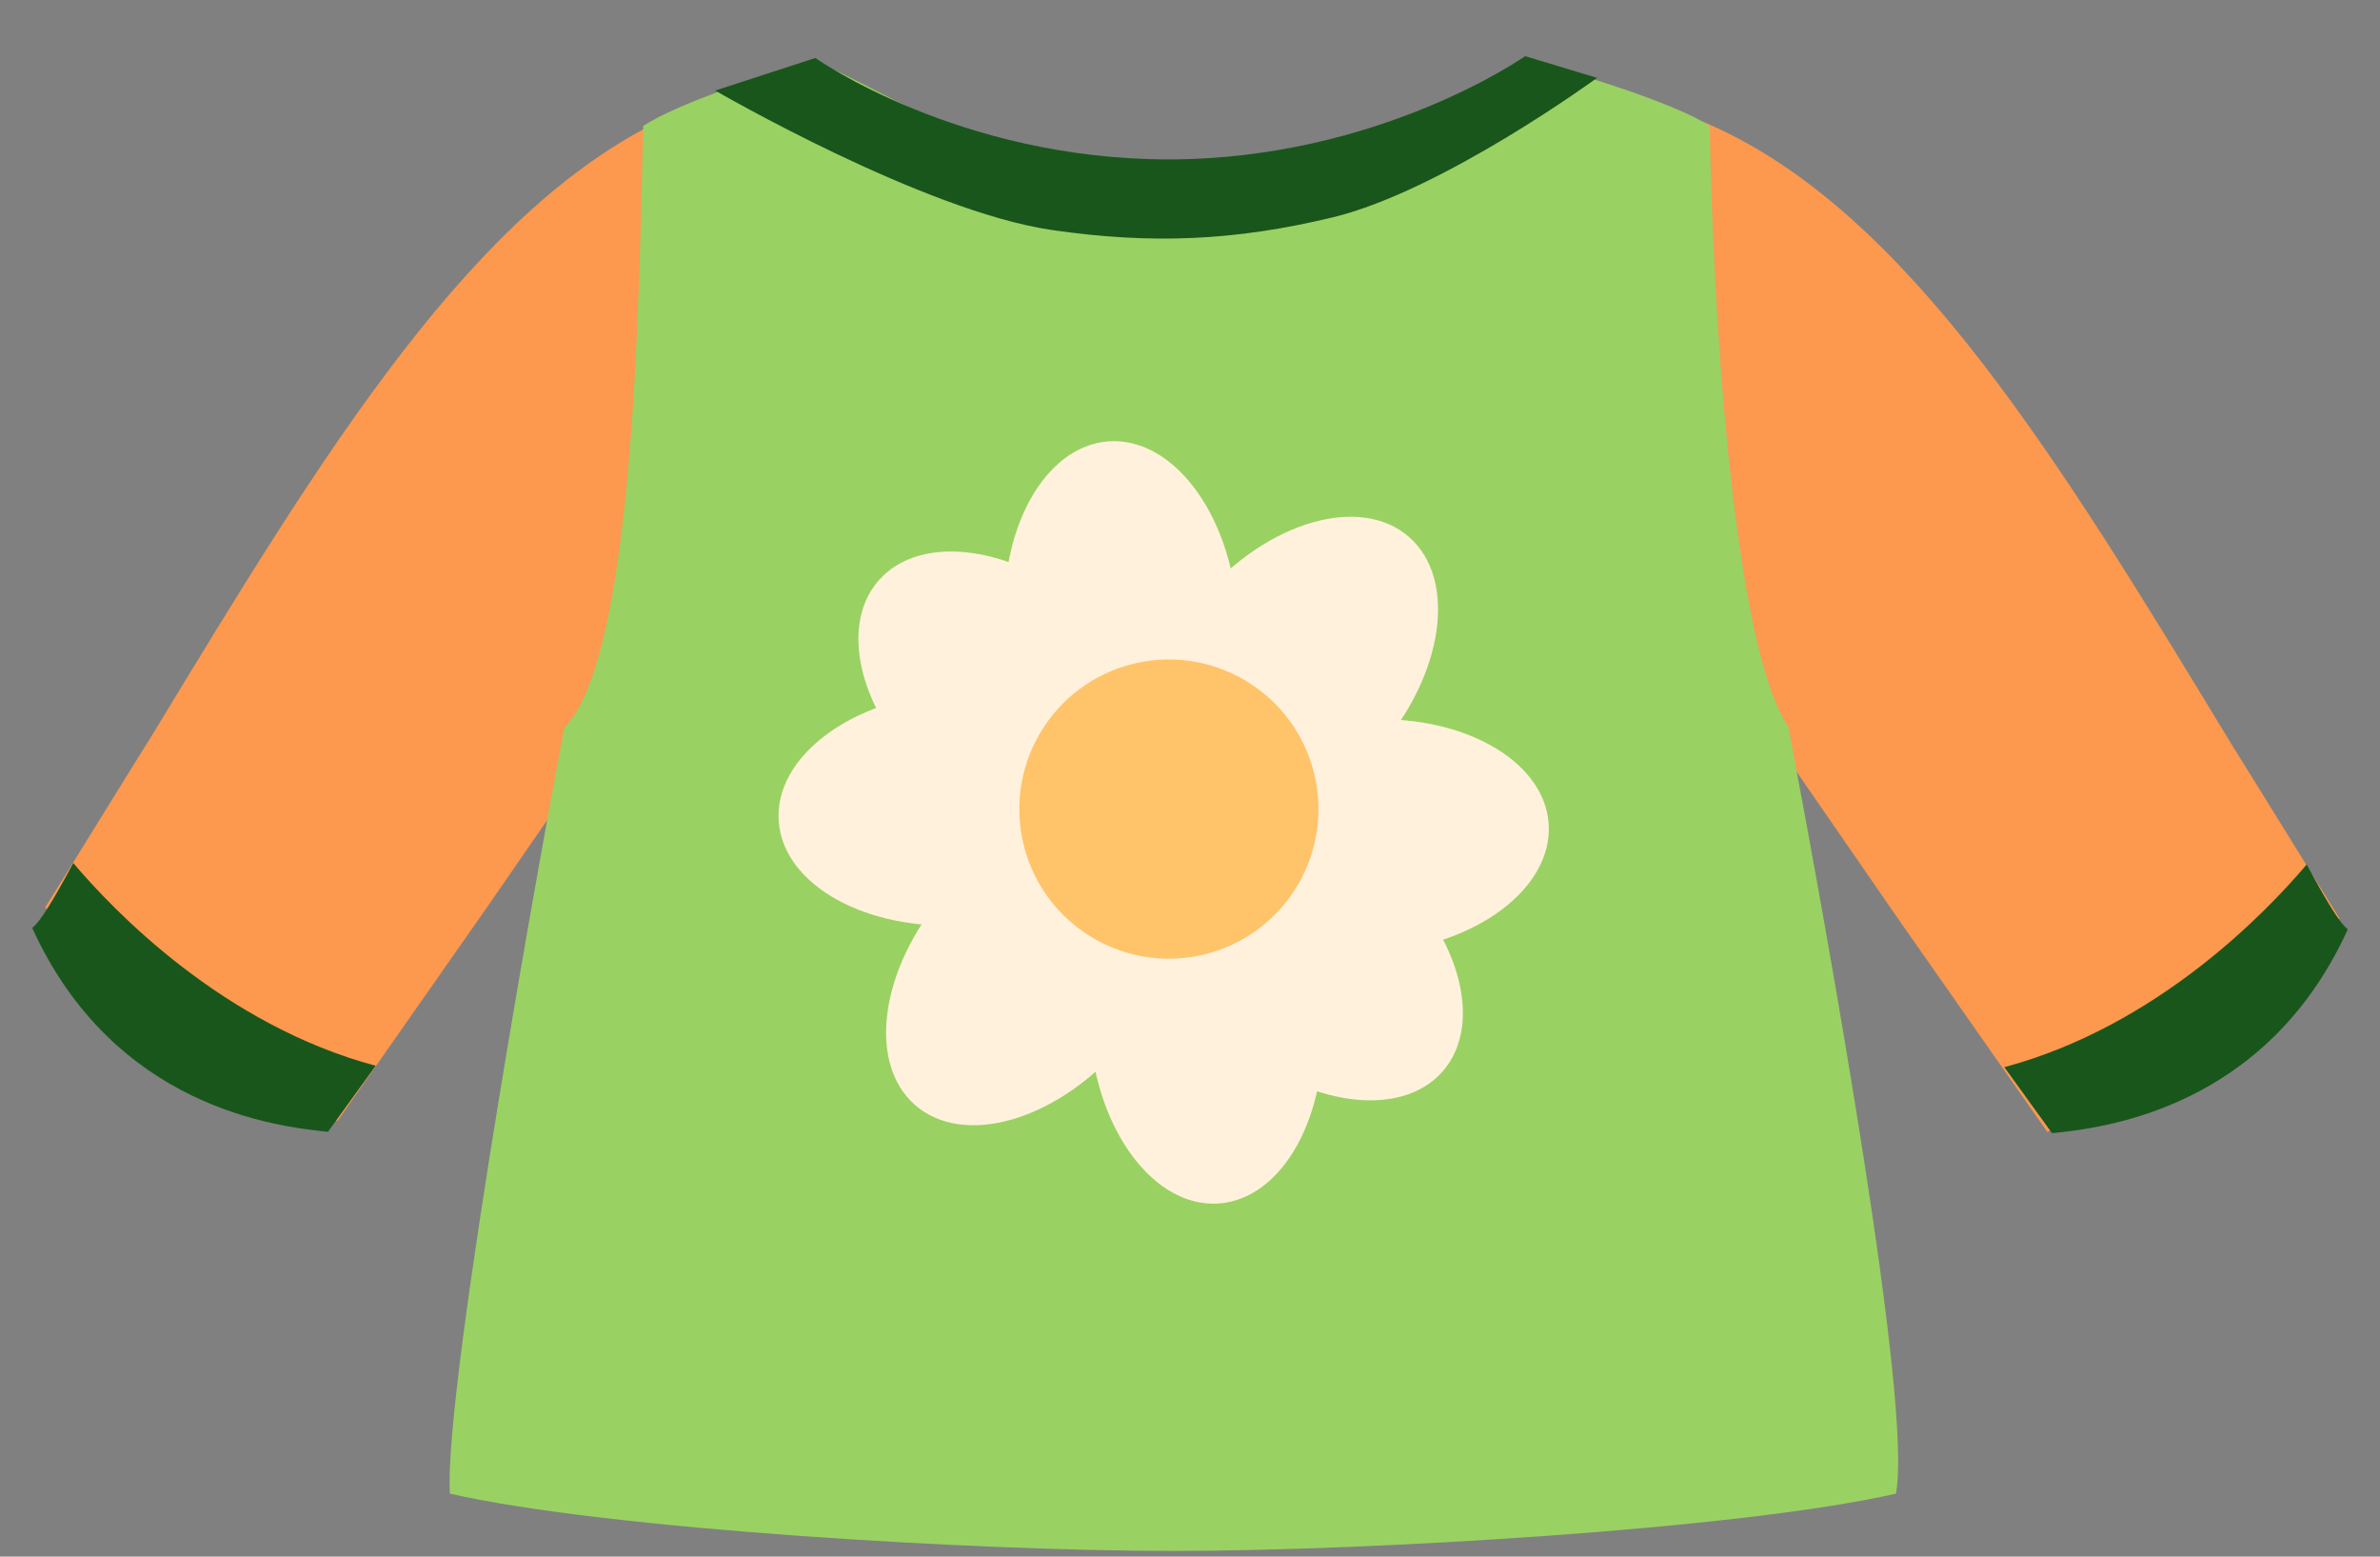 <svg width="390" height="255" viewBox="0 0 390 255" fill="none" xmlns="http://www.w3.org/2000/svg">
<rect x="0" y="0" width="390" height="255" fill="#808080" stroke="none"/>
<g id="spr-tshirt_w/flower">
<g id="sleeve-r">
<path id="Vector" fill-rule="evenodd" clip-rule="evenodd" d="M102.321 116.031L79.771 148.679L55.27 183.671L7.392 148.679C13.215 139.364 19.248 129.504 25.071 120.188C53.048 74.109 77.714 33.315 110.305 18.778C110.683 18.612 111.438 18.28 111.816 18.114C118.835 45.897 117.295 88.053 102.321 116.031Z" fill="#FD984F"/>
<path id="Vector_2" d="M61.56 174.59C36.674 167.926 18.796 149.4 12.003 141.377C8.878 147.239 6.539 151.096 5.278 152.007C18.708 181.539 45.482 184.566 53.743 185.404C56.43 181.707 59.044 178.083 61.56 174.59Z" fill="#19561B"/>
</g>
<g id="sleeve-l">
<path id="sleeve-l_2" fill-rule="evenodd" clip-rule="evenodd" d="M288.45 117.812L311.001 150.46L335.502 185.453L383.379 150.46C377.557 141.145 371.523 131.285 365.701 121.97C337.724 75.891 313.058 35.096 280.467 20.559C280.089 20.393 279.333 20.061 278.956 19.895C271.937 47.678 273.476 89.834 288.45 117.812Z" fill="#FD984F"/>
<path id="Vector_3" d="M328.44 174.819C353.326 168.155 371.204 149.628 377.997 141.606C381.122 147.468 383.461 151.324 384.722 152.236C371.292 181.768 344.518 184.794 336.257 185.632C333.57 181.936 330.956 178.312 328.44 174.819Z" fill="#19561B"/>
</g>
<g id="base">
<path id="vector" d="M192.199 26.508C158.183 26.508 148.017 15.951 133.55 10.086C126.903 11.65 111.028 16.889 105.398 20.643C104.707 49.895 103.865 107.826 92.495 119.174C90.149 130.904 72.566 227.27 73.727 244.684C99.533 250.549 160.294 254.068 192.199 254.068C224.104 254.068 284.865 250.549 310.671 244.684C313.486 230.608 299.723 154.364 293.076 119.174C283.692 105.098 280.564 47.622 280.173 20.643C274.543 16.889 257.496 11.65 250.849 10.086C236.382 15.951 226.216 26.508 192.199 26.508Z" fill="#9AD163"/>
<path id="Vector 31" d="M191.468 26.112C157.049 26.112 133.609 9.496 133.609 9.496L117.203 14.835C117.203 14.835 151.265 34.617 172.392 37.682C188.696 40.047 202.367 39.462 218.383 35.605C236.371 31.272 261.704 12.758 261.704 12.758L249.921 9.199C249.921 9.199 225.887 26.112 191.468 26.112Z" fill="#19561B"/>
</g>
<g id="flower">
<g id="Group 91">
<ellipse id="Ellipse 114" rx="19.103" ry="29.523" transform="matrix(-0.755 -0.656 -0.656 0.755 211.498 110.229)" fill="#FFF1DB"/>
<ellipse id="Ellipse 115" rx="19.103" ry="29.523" transform="matrix(0.656 -0.755 -0.755 -0.656 214.145 156.106)" fill="#FFF1DB"/>
<ellipse id="Ellipse 116" rx="19.103" ry="29.523" transform="matrix(-0.07 -0.998 -0.998 0.07 224.307 136.994)" fill="#FFF1DB"/>
<ellipse id="Ellipse 117" cx="169.341" cy="158.761" rx="19.103" ry="29.523" transform="rotate(-139.019 169.341 158.761)" fill="#FFF1DB"/>
<ellipse id="Ellipse 118" cx="197.637" cy="167.697" rx="19.103" ry="29.523" transform="rotate(175.981 197.637 167.697)" fill="#FFF1DB"/>
<ellipse id="Ellipse 119" cx="166.234" cy="114.487" rx="19.103" ry="29.523" transform="rotate(-49.019 166.234 114.487)" fill="#FFF1DB"/>
<ellipse id="Ellipse 120" cx="183.736" cy="101.75" rx="19.103" ry="29.523" transform="rotate(-4.019 183.736 101.75)" fill="#FFF1DB"/>
<ellipse id="Ellipse 121" rx="19.103" ry="29.523" transform="matrix(0.07 0.998 0.998 -0.07 157.066 132.453)" fill="#FFF1DB"/>
</g>
<circle id="Ellipse 113" r="24.502" transform="matrix(-0.862 -0.507 -0.507 0.862 191.542 132.542)" fill="#FFC369"/>
</g>
</g>
</svg>
